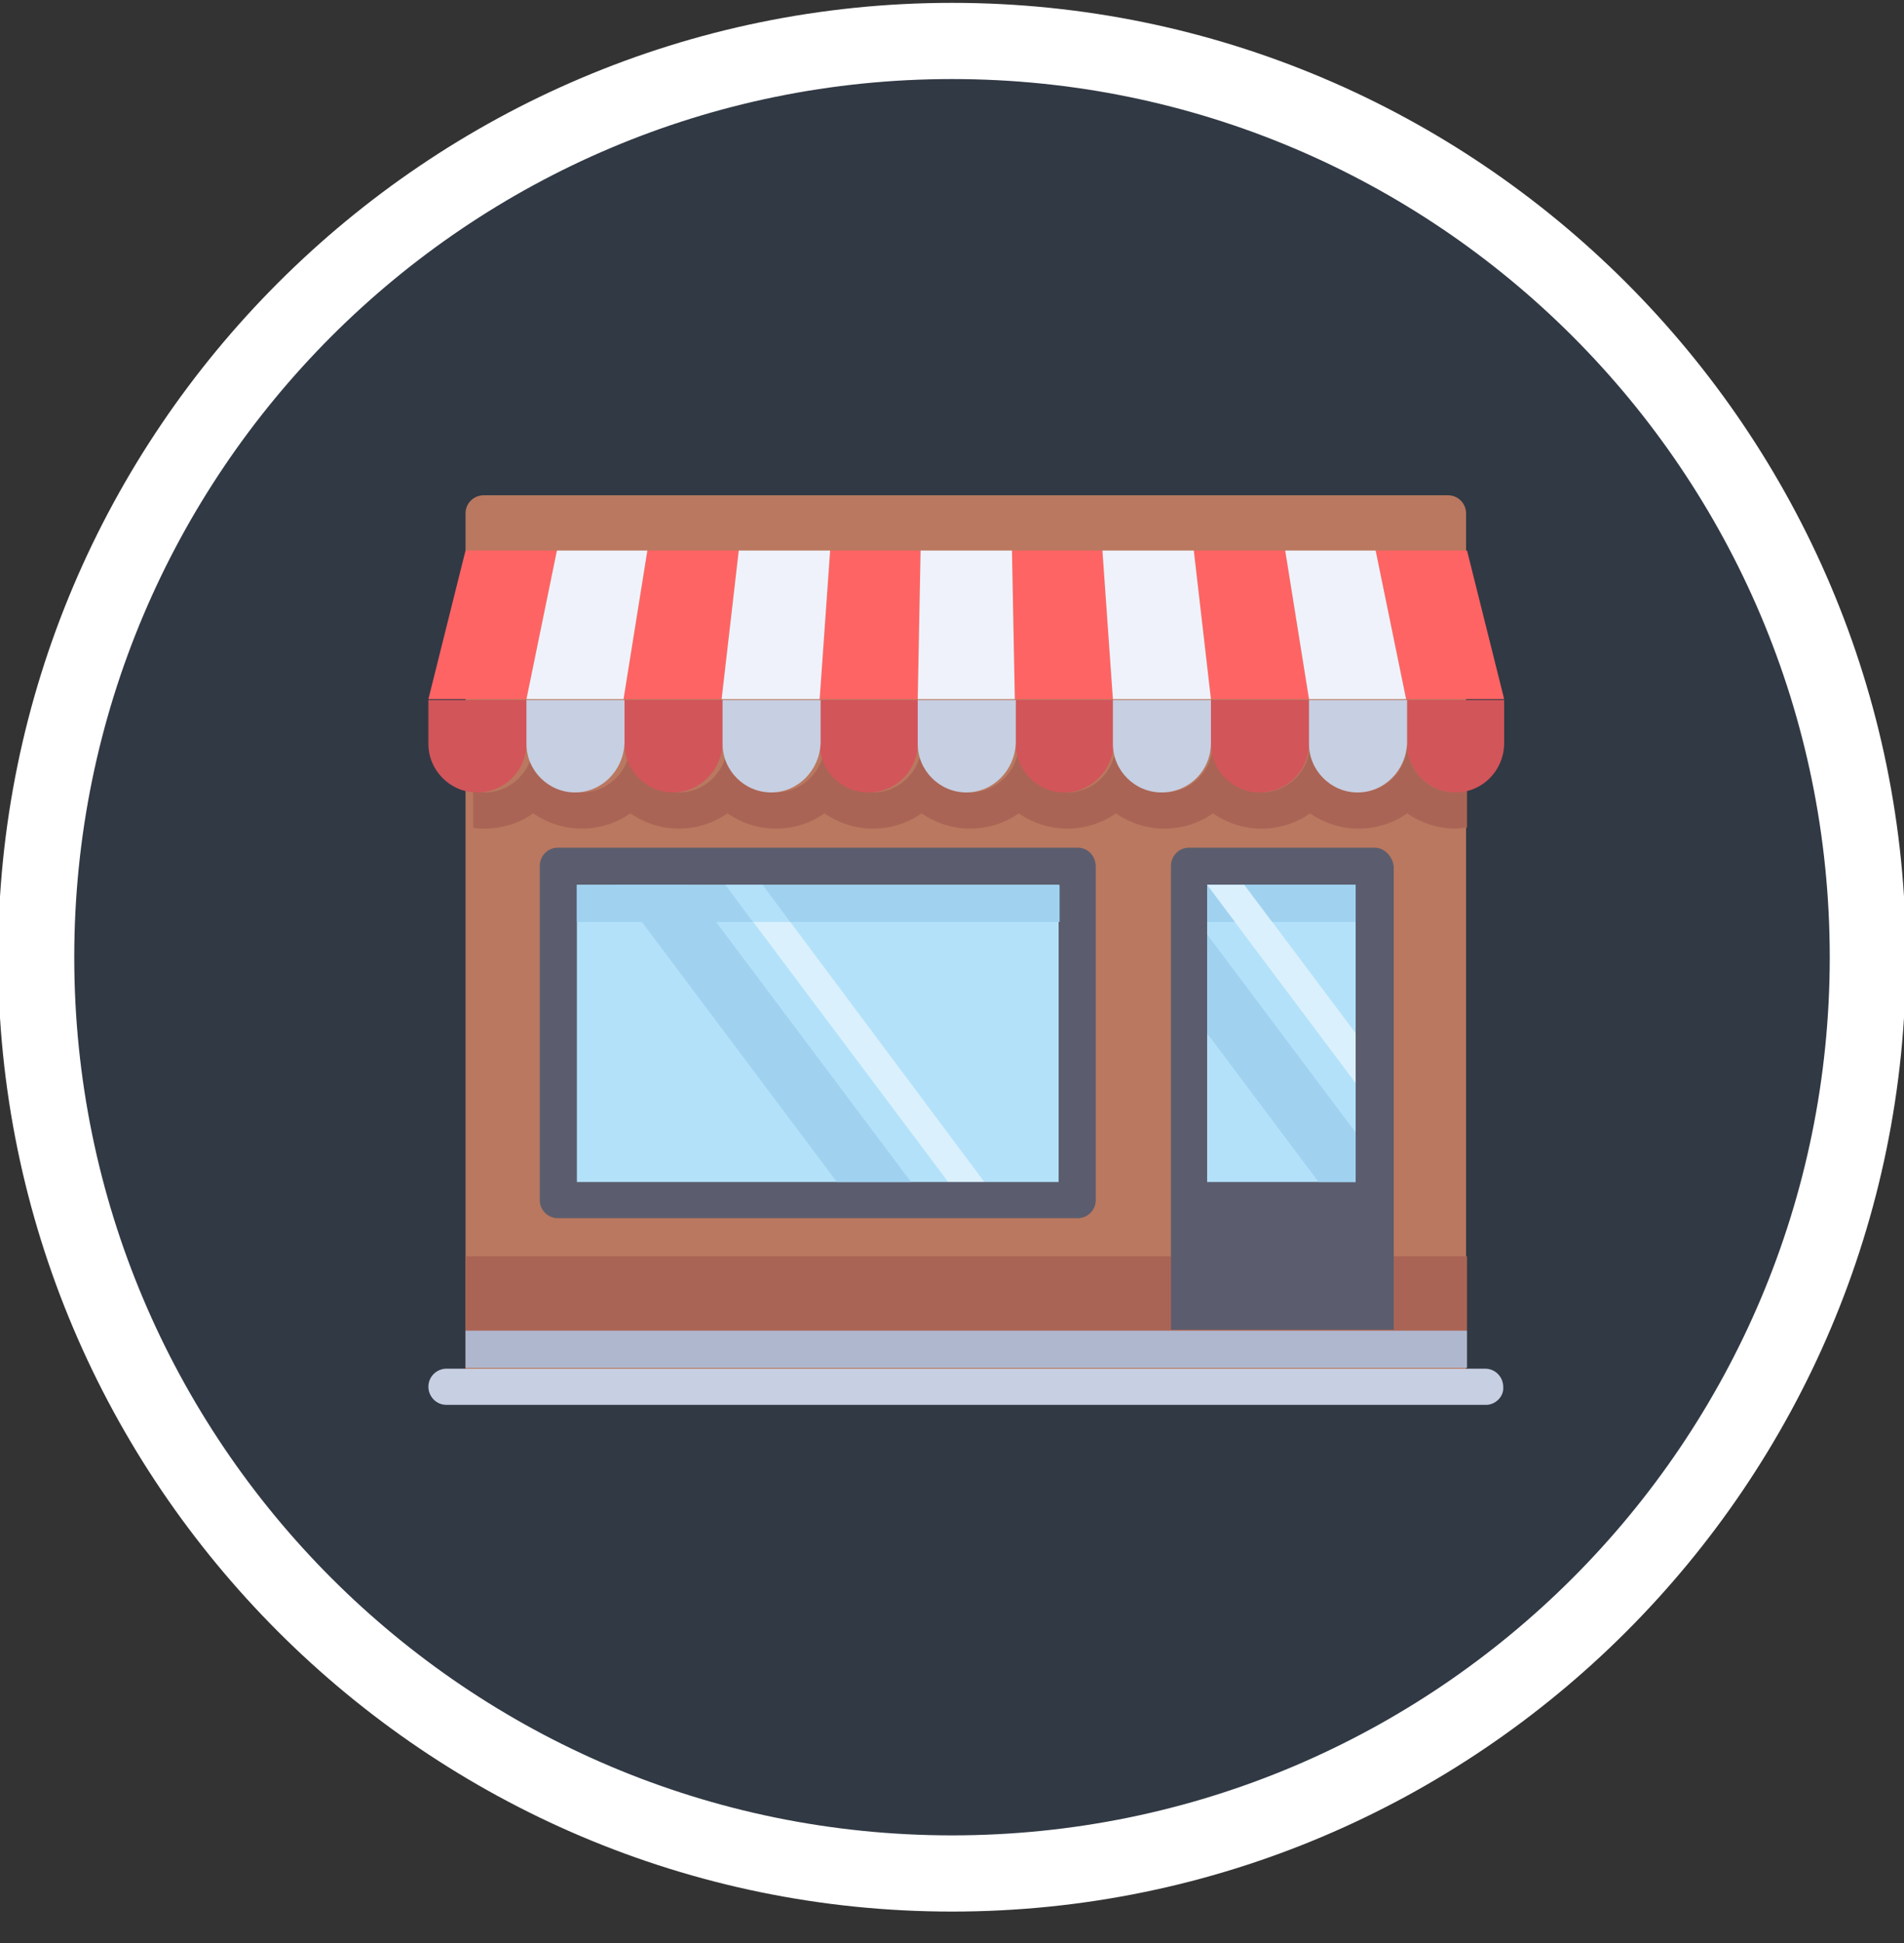 <svg id="Departments_1_" xmlns="http://www.w3.org/2000/svg" viewBox="0 0 200 204"><rect x="0" y="0" width="200" height="204" fill="#333333" stroke="none"/><style>.st0{fill:#313944}.st1{fill:#fff}.st2{fill:#b9785f}.st3{fill:#aa6455}.st4{fill:#b4e1fa}.st5{fill:#daf0fd}.st6{fill:#d2555a}.st7{fill:#c7cfe2}.st8{fill:#ff6464}.st9{fill:#eff2fa}.st10{opacity:.97}.st11{fill:#afb9d2}.st12{fill:#5b5d6e}.st13{fill:#a0d2f0}</style><path class="st0" d="M100 196.7c-53 0-96.2-43.1-96.2-96.2C3.8 47.5 47 4.3 100 4.3s96.2 43.1 96.2 96.2c0 53-43.2 96.2-96.2 96.2z"/><path class="st1" d="M100 8.3c50.9 0 92.2 41.3 92.2 92.2s-41.3 92.2-92.2 92.2-92.2-41.3-92.2-92.2S49.1 8.3 100 8.3m0-8C44.8.3-.2 45.3-.2 100.5s45 100.2 100.2 100.2 100.2-44.9 100.2-100.2S155.2.3 100 .3z"/><g id="Layer_27_xA0_Изображение_1_"><path class="st2" d="M154.1 145.5H48.9V53.9c0-1.1.9-1.9 1.9-1.9h101.3c1.1 0 1.9.9 1.9 1.9v91.6h.1z"/><path class="st3" d="M154.1 83c-.4.1-.8.2-1.2.2-2.8 0-5.1-2.3-5.1-5.1 0 2.8-2.3 5.1-5.1 5.1s-5.1-2.3-5.1-5.1c0 2.8-2.3 5.1-5.1 5.1s-5.1-2.3-5.1-5.1c0 2.8-2.3 5.1-5.1 5.1s-5.1-2.3-5.1-5.1c0 2.8-2.3 5.1-5.1 5.1s-5.1-2.3-5.1-5.1c0 2.8-2.3 5.1-5.1 5.1s-5.1-2.3-5.1-5.1c0 2.8-2.3 5.1-5.1 5.1s-5.1-2.3-5.1-5.1c0 2.8-2.3 5.1-5.1 5.1s-5.1-2.3-5.1-5.1c0 2.8-2.3 5.1-5.1 5.1s-5.1-2.3-5.1-5.1c0 2.8-2.3 5.1-5.1 5.1S56 80.9 56 78.1c0 2.8-2.3 5.1-5.1 5.1-.4 0-.8-.1-1.2-.2v3.9c.4.1.8.1 1.2.1 1.9 0 3.7-.6 5.1-1.6 1.5 1 3.2 1.6 5.1 1.6 1.9 0 3.7-.6 5.1-1.6 1.5 1 3.2 1.6 5.1 1.6s3.7-.6 5.1-1.6c1.5 1 3.2 1.6 5.1 1.6s3.7-.6 5.1-1.6c1.5 1 3.2 1.6 5.1 1.6s3.7-.6 5.1-1.6c1.5 1 3.2 1.6 5.1 1.6s3.7-.6 5.1-1.6c1.5 1 3.2 1.6 5.1 1.6s3.7-.6 5.1-1.6c1.5 1 3.2 1.6 5.1 1.6s3.7-.6 5.1-1.6c1.5 1 3.2 1.6 5.1 1.6s3.7-.6 5.1-1.6c1.5 1 3.2 1.6 5.1 1.6 1.9 0 3.7-.6 5.1-1.6 1.5 1 3.2 1.6 5.1 1.6.4 0 .8-.1 1.2-.1V83z"/><path class="st4" d="M58.6 91h54.6v35.1H58.6z"/><path class="st5" d="M103.4 124.1h-3.8L76.2 92.9h3.9z"/><path class="st6" d="M91.2 83.2c-2.8 0-5.1-2.3-5.1-5.1v-4.6h10.3V78c0 2.9-2.3 5.2-5.2 5.2zm20.6 0c-2.8 0-5.1-2.3-5.1-5.1v-4.6H117V78c-.1 2.9-2.4 5.2-5.2 5.2zm-41.1 0c-2.8 0-5.1-2.3-5.1-5.1v-4.6h10.3V78c-.1 2.9-2.4 5.2-5.2 5.2zm-20.6 0c-2.8 0-5.1-2.3-5.1-5.1v-4.6h10.3V78c0 2.9-2.3 5.2-5.2 5.2zm82.2 0c-2.8 0-5.1-2.3-5.1-5.1v-4.6h10.3V78c0 2.9-2.3 5.2-5.2 5.2z"/><path class="st7" d="M81 83.2c-2.8 0-5.1-2.3-5.1-5.1v-4.6h10.3V78c-.1 2.9-2.4 5.2-5.2 5.2zm41 0c-2.8 0-5.1-2.3-5.1-5.1v-4.6h10.3V78c0 2.9-2.3 5.2-5.2 5.2z"/><path class="st6" d="M152.9 83.2c-2.8 0-5.1-2.3-5.1-5.1v-4.6H158V78c0 2.9-2.3 5.2-5.1 5.2z"/><path class="st7" d="M142.6 83.2c-2.8 0-5.1-2.3-5.1-5.1v-4.6h10.3V78c-.1 2.9-2.4 5.2-5.2 5.2zm-82.2 0c-2.8 0-5.1-2.3-5.1-5.1v-4.6h10.3V78c-.1 2.9-2.4 5.2-5.2 5.2zm41.1 0c-2.8 0-5.1-2.3-5.1-5.1v-4.6h10.3V78c-.1 2.9-2.4 5.2-5.2 5.2z"/><path class="st8" d="M96.4 73.4H86.1l1.1-15.6h9.5zm20.5 0h-10.3l-.3-15.6h9.5zm-41.1 0H65.5L68 57.8h9.6zm-20.5 0H45l3.9-15.6h9.6zm82.2 0h-10.3l-1.8-15.6h9.6z"/><path class="st9" d="M86.1 73.4H75.8l1.8-15.6h9.6zm41.1 0h-10.3l-1.1-15.6h9.6z"/><path class="st8" d="M158 73.4h-10.3l-3.2-15.6h9.6z"/><path class="st9" d="M147.7 73.4h-10.2L135 57.8h9.5zm-82.2 0H55.3l3.2-15.6H68zm41.1 0H96.4l.3-15.6h9.6z"/><path class="st7" d="M156.1 147.5H46.9c-1.1 0-1.9-.9-1.9-1.9 0-1.1.9-1.9 1.9-1.9H156c1.1 0 1.9.9 1.9 1.9.1 1-.8 1.9-1.8 1.9z"/><g class="st10"><path class="st11" d="M48.9 139.7h105.2v3.9H48.9z"/></g><path class="st3" d="M48.9 131.9h105.2v7.8H48.9z"/><path class="st12" d="M111.2 92.9v31.2H60.6V92.9h50.6m2-3.9H58.6c-1.1 0-1.9.9-1.9 1.9V126c0 1.1.9 1.9 1.9 1.9h54.6c1.1 0 1.9-.9 1.9-1.9V91c0-1.1-.8-2-1.9-2zm31.2 0h-19.5c-1.1 0-1.9.9-1.9 1.9v48.7h23.4V91c-.1-1.1-1-2-2-2z"/><path class="st4" d="M126.8 92.9h15.6v31.2h-15.6z"/><path class="st13" d="M60.6 92.9h50.7v3.9H60.6z"/><path id="SVGCleanerId_0" class="st13" d="M126.8 92.9h15.6v3.9h-15.6z"/><path class="st13" d="M95.7 124.1h-7.8L64.5 92.9h7.8z"/><path class="st4" d="M83 96.8l-2.9-3.9h-3.9l2.9 3.9z"/><path class="st5" d="M142.4 108.5l-11.7-15.6h-3.9l15.6 20.8z"/><path class="st4" d="M133.6 96.8l-2.9-3.9h-3.9l2.9 3.9z"/><path id="SVGCleanerId_0_1_" class="st13" d="M126.8 92.9h15.6v3.9h-15.6z"/><path class="st5" d="M142.4 108.5l-11.7-15.6h-3.9l15.6 20.8z"/><path class="st13" d="M126.8 98.1v10.4l11.7 15.6h3.9v-5.2z"/></g></svg>